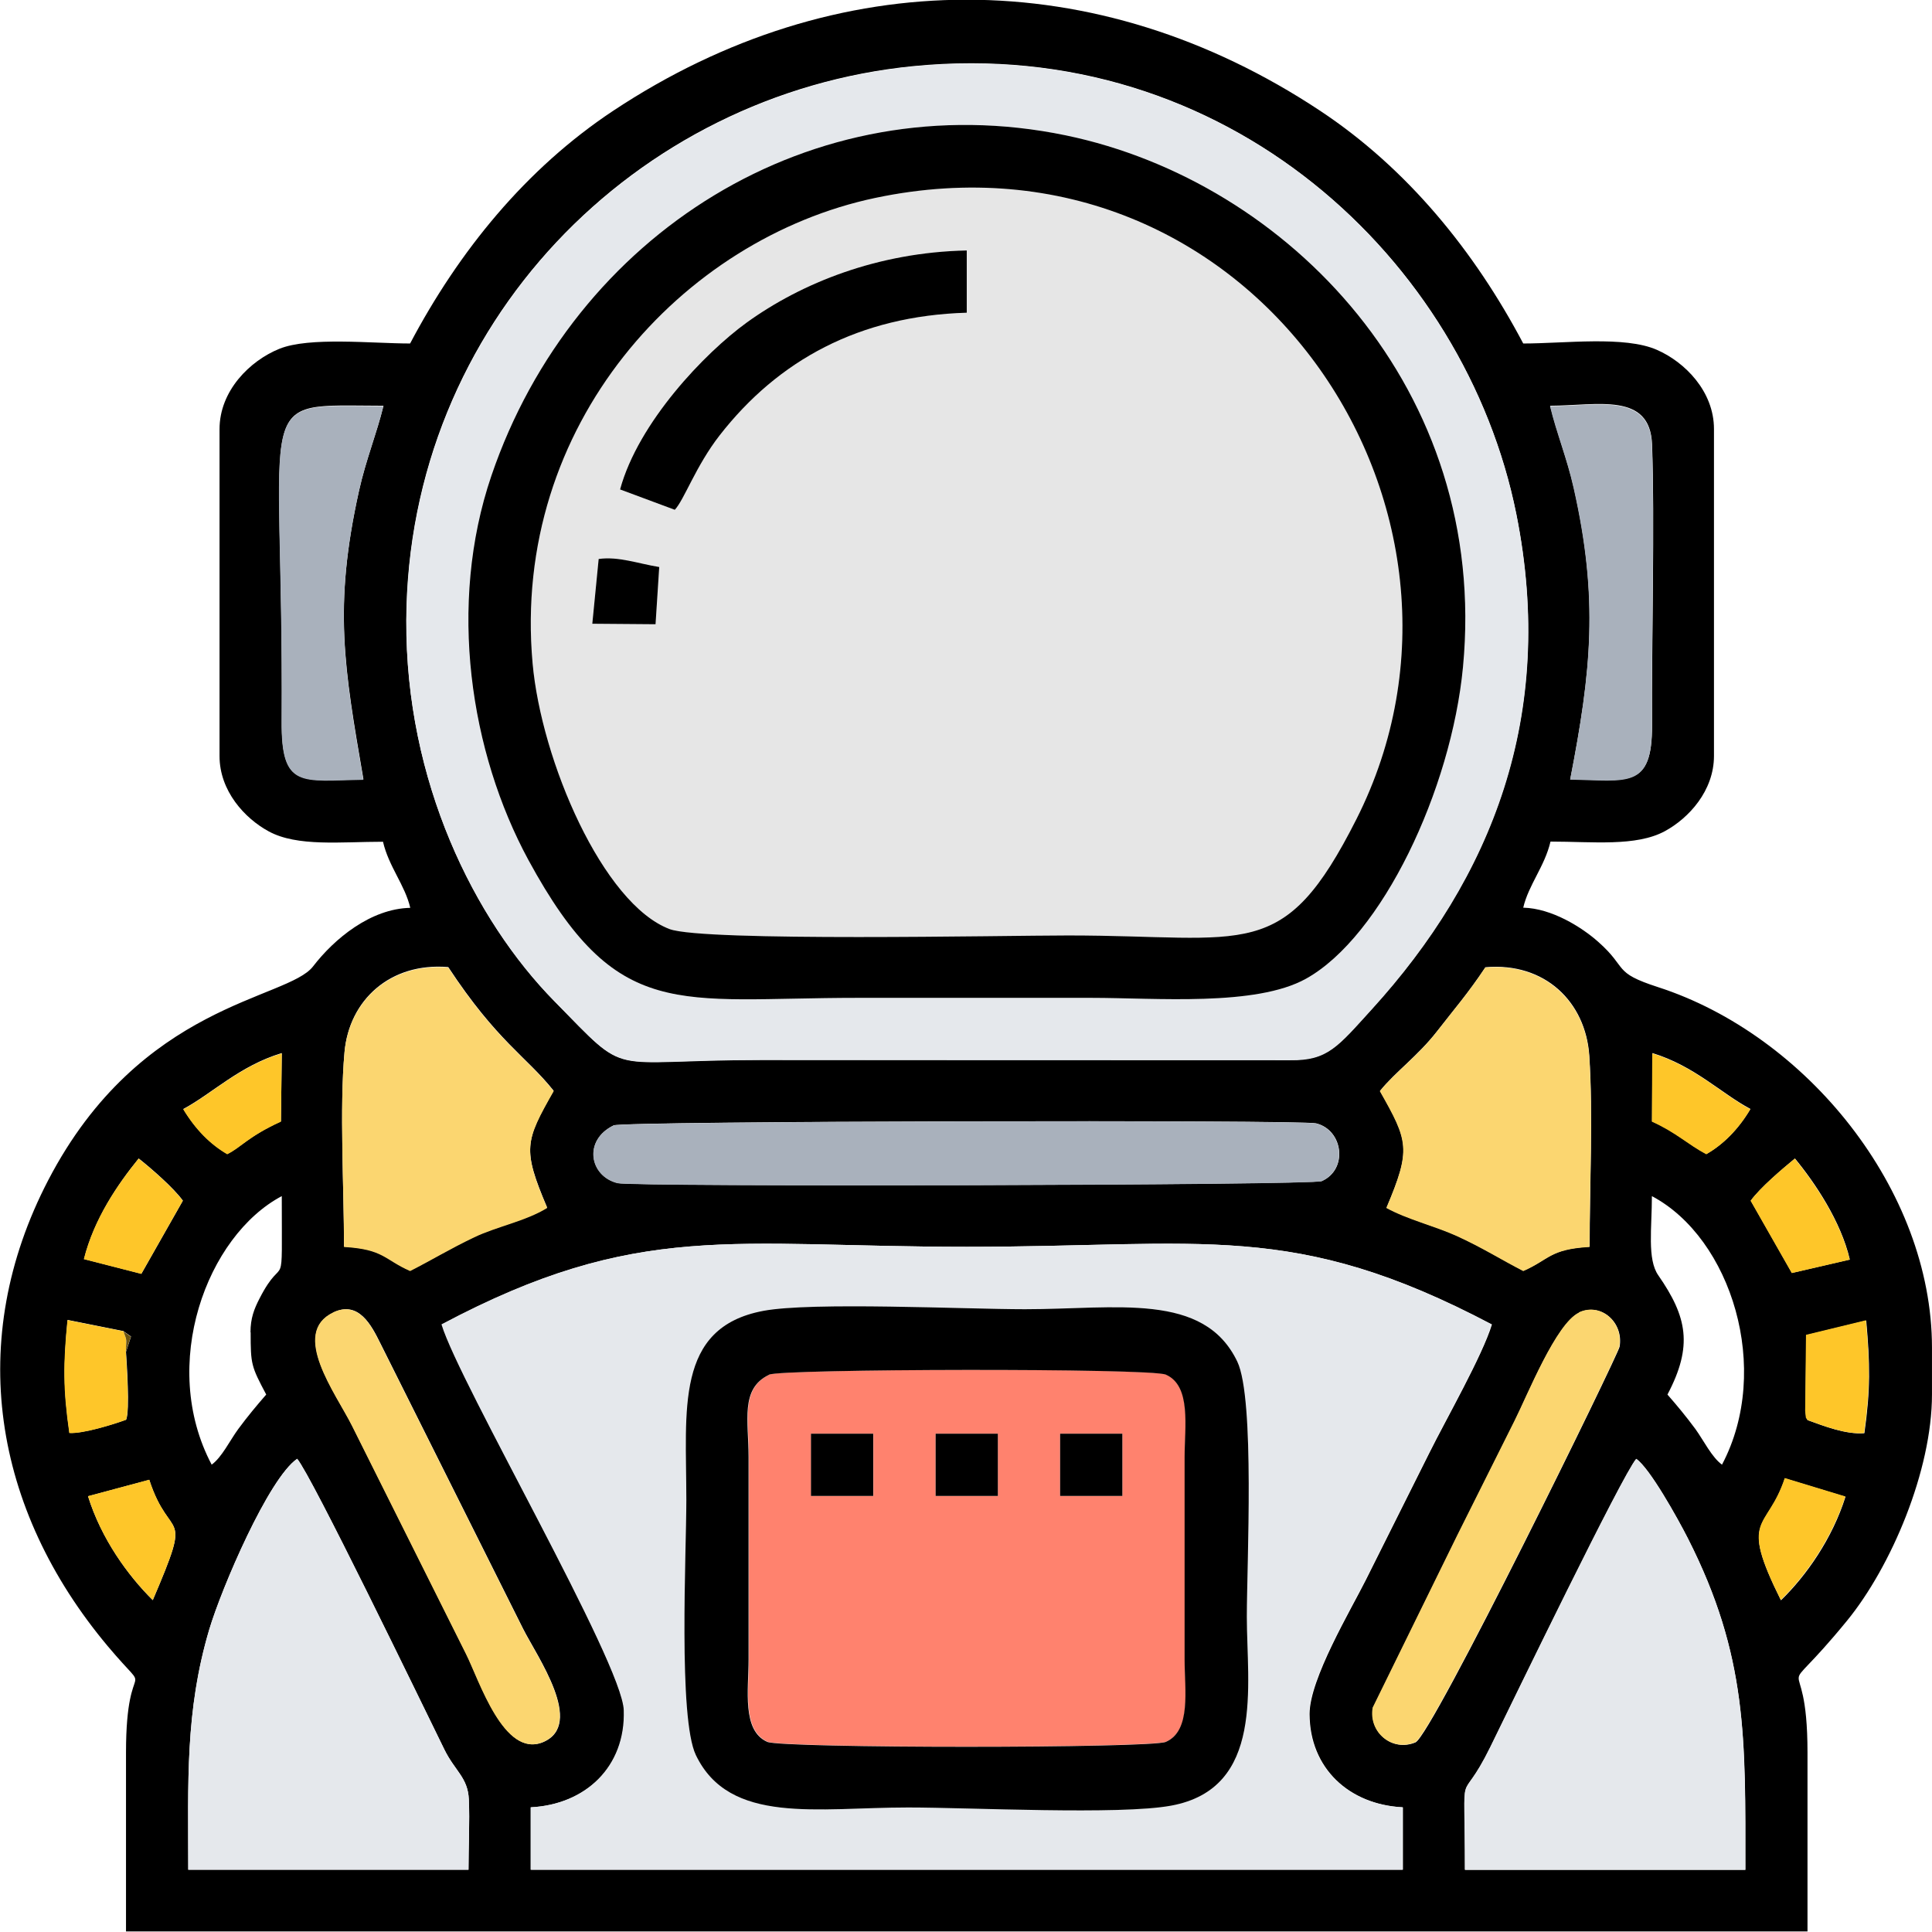 <?xml version="1.0" encoding="UTF-8"?>
<!DOCTYPE svg PUBLIC "-//W3C//DTD SVG 1.1//EN" "http://www.w3.org/Graphics/SVG/1.1/DTD/svg11.dtd">
<!-- Creator: CorelDRAW 2020 (64-Bit) -->
<svg xmlns="http://www.w3.org/2000/svg" xml:space="preserve" width="45.565mm" height="45.564mm" version="1.1" style="shape-rendering:geometricPrecision; text-rendering:geometricPrecision; image-rendering:optimizeQuality; fill-rule:evenodd; clip-rule:evenodd"
viewBox="0 0 115.47 115.47"
 xmlns:xlink="http://www.w3.org/1999/xlink"
 xmlns:xodm="http://www.corel.com/coreldraw/odm/2003">
 <defs>
  <style type="text/css">
   <![CDATA[
    .fil0 {fill:black}
    .fil7 {fill:#6A5311}
    .fil5 {fill:#A9B1BC}
    .fil2 {fill:#E5E8EC}
    .fil1 {fill:#E6E6E6}
    .fil4 {fill:#FBD670}
    .fil6 {fill:#FEC629}
    .fil3 {fill:#FF826E}
   ]]>
  </style>
 </defs>
 <g id="Capa_x0020_1">
  <g id="_1788610001296">
   <path class="fil0" d="M87.56 111.75c0,-6.88 -0.4,-3.42 1.52,-7.33 1.46,-2.98 7.88,-16.24 8.72,-17.22 0.8,0.55 2.47,3.55 3.08,4.74 3.58,7.06 3.44,11.99 3.44,19.82l-16.75 0zm-76.31 0c0,-5.24 -0.19,-9.45 1.25,-14.34 0.74,-2.49 3.55,-9.05 5.26,-10.22 0.86,1.01 7.32,14.37 8.8,17.38 0.63,1.28 1.4,1.67 1.46,2.97 0.06,1.31 -0.02,2.87 -0.02,4.21l-16.75 0zm95.19 -16.11c-2.53,-5.09 -0.82,-4.07 0.24,-7.28l3.62 1.1c-0.78,2.49 -2.34,4.72 -3.86,6.19zm-97.52 -7.19c1.27,3.87 2.66,1.46 0.21,7.19 -1.5,-1.49 -3.08,-3.68 -3.87,-6.21l3.65 -0.98zm102.62 -9.53c0.23,2.61 0.26,4.12 -0.11,6.74 -1.09,0.09 -2.4,-0.42 -3.39,-0.78 -0.12,-0.29 -0.05,0.17 -0.13,-0.54l0.05 -4.54 3.58 -0.87zm-17.16 -0.47c1.31,-0.62 2.67,0.59 2.42,2.04 -0.09,0.5 -11.22,23.24 -12.2,23.65 -1.39,0.58 -2.79,-0.6 -2.54,-2.07l5.06 -10.31c1.14,-2.28 2.25,-4.49 3.41,-6.82 0.78,-1.57 2.48,-5.84 3.86,-6.48zm-74.45 -0.01c1.51,-0.72 2.27,0.77 2.8,1.84l8.53 17.06c0.84,1.67 3.71,5.71 1.21,6.78 -2.33,0.99 -3.8,-3.68 -4.6,-5.26l-6.82 -13.65c-0.96,-1.92 -3.71,-5.54 -1.11,-6.77zm-12.54 1.13l0.44 0.31 -0.3 0.92c0.04,0.61 0.24,3.51 0.01,4.05 -0.73,0.27 -2.6,0.85 -3.39,0.79 -0.37,-2.62 -0.36,-4.13 -0.11,-6.75l3.35 0.67zm19.02 -0.41c11.76,-6.25 17.39,-4.64 31.38,-4.64 14.15,0 19.53,-1.61 31.38,4.64 -0.57,1.87 -2.73,5.65 -3.73,7.66 -1.3,2.6 -2.51,5.02 -3.8,7.6 -0.9,1.8 -3.37,5.93 -3.37,8.02 0.01,3.26 2.38,5.42 5.58,5.58l-0 3.73 -52.11 0 0 -3.73c3.26,-0.17 5.68,-2.41 5.57,-5.8 -0.09,-2.85 -9.83,-19.55 -10.89,-23.05zm72.32 -7.67c4.74,2.51 7.2,10.35 4.19,16.05 -0.61,-0.44 -1.1,-1.45 -1.59,-2.13 -0.57,-0.77 -1.07,-1.37 -1.67,-2.06 1.54,-2.92 1.17,-4.65 -0.55,-7.13 -0.67,-0.96 -0.38,-2.84 -0.38,-4.74zm-83.75 8.14c0,1.92 0.03,2.02 0.93,3.72 -0.59,0.68 -1.1,1.29 -1.67,2.06 -0.5,0.68 -0.98,1.69 -1.59,2.13 -3.16,-5.97 -0.29,-13.68 4.19,-16.05 0,6.32 0.18,3.17 -1.33,6.12 -0.32,0.62 -0.54,1.18 -0.54,2.02zm89.66 -7.87c0.58,-0.79 1.86,-1.87 2.64,-2.52 1.18,1.43 2.75,3.75 3.28,6.04l-3.46 0.8 -2.46 -4.32zm-99.62 3.49c0.61,-2.41 2.01,-4.46 3.27,-6.01 0.77,0.61 2.08,1.75 2.64,2.52l-2.48 4.37 -3.43 -0.88zm31.66 -7.99c0.54,-0.26 41.06,-0.34 41.98,-0.12 1.63,0.4 1.92,2.76 0.34,3.45 -0.56,0.25 -41.13,0.35 -42.08,0.12 -1.68,-0.41 -2.08,-2.56 -0.24,-3.45zm62.08 -4.32c2.52,0.77 4.11,2.41 5.86,3.34 -0.72,1.22 -1.64,2.13 -2.63,2.69 -1.1,-0.58 -1.79,-1.3 -3.25,-1.95l0.02 -4.08zm-87.8 3.34c1.73,-0.93 3.36,-2.58 5.88,-3.34l-0.05 4.08c-1.99,0.92 -2.35,1.52 -3.21,1.95 -1,-0.58 -1.88,-1.46 -2.63,-2.69zm71.52 -1.08c0.91,-1.13 2.25,-2.08 3.4,-3.55 1.03,-1.33 1.88,-2.3 2.9,-3.84 3.55,-0.31 5.99,2.06 6.21,5.29 0.23,3.51 0.02,7.82 0.02,11.41 -2.4,0.14 -2.39,0.76 -3.96,1.44 -1.36,-0.7 -2.45,-1.4 -3.99,-2.1 -1.33,-0.6 -2.94,-0.99 -4.19,-1.67 1.49,-3.51 1.31,-3.98 -0.39,-6.98zm-61.92 9.31c0,-3.52 -0.27,-8.27 0.03,-11.64 0.28,-3.09 2.72,-5.36 6.2,-5.07 2.93,4.45 4.65,5.32 6.3,7.39 -1.71,3.01 -1.88,3.47 -0.39,6.98 -1.28,0.79 -3.01,1.11 -4.35,1.75 -1.46,0.7 -2.52,1.35 -3.84,2.02 -1.56,-0.69 -1.57,-1.3 -3.96,-1.44zm34.05 -70.56c18.69,-1.84 32.96,11.58 36.01,26.76 2.42,12.08 -1.52,21.77 -8.64,29.6 -2.04,2.24 -2.63,3.06 -4.88,3.04l-31.65 -0.01c-9.44,0 -7.72,1.17 -12.32,-3.51 -4.78,-4.87 -8.9,-13.13 -8.85,-22.78 0.1,-17.72 13.74,-31.47 30.32,-33.1zm39.24 42.63c1.26,-6.48 1.71,-10.8 0.21,-17.44 -0.4,-1.75 -1.02,-3.27 -1.41,-4.89 2.85,-0.01 5.97,-0.83 6.09,2.31 0.17,4.56 -0.03,11.8 -0,16.77 0.02,3.83 -1.45,3.3 -4.89,3.24zm-72.13 0c-3.7,0.06 -4.91,0.57 -4.88,-3.48 0.12,-19.98 -1.97,-18.86 6.08,-18.85 -0.41,1.68 -1.05,3.22 -1.46,5.07 -1.55,6.96 -0.88,10.62 0.26,17.25zm2.8 -26.05c-2.29,0 -6.04,-0.41 -7.83,0.32 -1.75,0.71 -3.57,2.5 -3.57,4.8l0 19.54c0,2.08 1.5,3.72 2.94,4.5 1.71,0.93 4.31,0.62 6.83,0.62 0.35,1.5 1.31,2.58 1.63,3.95 -2.37,0.05 -4.54,1.85 -5.81,3.5 -1.54,2 -10.31,2.17 -15.83,12.78 -4.96,9.54 -3.31,19.65 3.56,27.85 2.89,3.44 1.09,0.09 1.09,6.35l0 10.7 100.5 0 0 -10.7c0,-6.95 -2.19,-2.31 2.36,-7.87 2.64,-3.23 5.08,-8.97 5.08,-13.53l0 -2.79c0,-9.45 -7.52,-18.69 -16.37,-21.55 -2.75,-0.89 -1.77,-1.11 -3.58,-2.71 -0.98,-0.87 -2.77,-2 -4.48,-2.04 0.32,-1.37 1.28,-2.46 1.63,-3.95 2.51,0 5.11,0.31 6.83,-0.62 1.44,-0.78 2.94,-2.42 2.94,-4.5l0 -19.54c0,-2.25 -1.74,-4 -3.41,-4.73 -1.93,-0.85 -5.51,-0.38 -7.99,-0.38 -2.91,-5.51 -6.92,-10.45 -12.14,-13.91 -13.36,-8.85 -28.89,-8.85 -42.25,0 -5.22,3.46 -9.23,8.4 -12.14,13.91z"/>
   <path class="fil1" d="M35.78 33.41c1.17,-0.17 2.38,0.28 3.62,0.48l-0.22 3.42 -3.78 -0.03 0.38 -3.87zm1.27 -4.16c1.09,-3.99 5.05,-8.15 7.58,-9.98 3.26,-2.35 7.82,-4.19 13.14,-4.3l0 3.72c-6.41,0.19 -11.25,2.83 -14.77,7.33 -1.43,1.83 -2.12,3.84 -2.68,4.45l-3.28 -1.22zm-5.22 10.38c0.52,5.84 4.2,14.39 8.19,15.9 2.02,0.77 20.13,0.38 23.81,0.38 10.78,0 12.86,1.73 17.24,-6.95 9.34,-18.48 -6.31,-41.86 -28.76,-37.13 -11.53,2.43 -21.75,13.55 -20.48,27.8z"/>
   <path class="fil2" d="M45.61 78.35c2.91,-0.55 12.07,-0.1 15.65,-0.1 5.45,0 10.68,-1.04 12.69,3.13 1.06,2.21 0.57,12.08 0.57,15.25 0,4.11 1.08,10.27 -4.52,11.29 -3.07,0.56 -12.04,0.11 -15.72,0.11 -5.44,0 -10.68,1.05 -12.69,-3.13 -1.06,-2.21 -0.57,-12.09 -0.57,-15.25 0,-5.39 -0.71,-10.3 4.59,-11.3zm-19.22 0.82c1.06,3.5 10.8,20.2 10.89,23.05 0.11,3.39 -2.31,5.64 -5.57,5.8l-0 3.73 52.11 0 0 -3.73c-3.2,-0.16 -5.57,-2.32 -5.58,-5.58 -0,-2.08 2.46,-6.21 3.37,-8.02 1.29,-2.58 2.5,-5 3.8,-7.6 1,-2 3.17,-5.79 3.73,-7.66 -11.85,-6.25 -17.23,-4.64 -31.38,-4.64 -13.99,0 -19.62,-1.61 -31.38,4.64z"/>
   <path class="fil2" d="M87.44 39.86c-0.7,7.35 -4.85,16.12 -9.39,18.64 -3,1.67 -8.94,1.14 -12.83,1.14 -4.65,0 -9.31,0 -13.96,0 -10.82,0 -14.37,1.53 -19.68,-8.24 -3.49,-6.42 -4.85,-15.25 -2.21,-22.97 4.92,-14.44 19.18,-23.48 34.33,-20.34 13.32,2.76 25.32,15.23 23.74,31.77zm-32.83 -35.89c-16.58,1.63 -30.22,15.38 -30.32,33.1 -0.06,9.65 4.06,17.91 8.85,22.78 4.6,4.68 2.87,3.51 12.32,3.51l31.65 0.01c2.25,0.03 2.84,-0.8 4.88,-3.04 7.13,-7.83 11.06,-17.53 8.64,-29.6 -3.05,-15.18 -17.32,-28.6 -36.01,-26.76z"/>
   <path class="fil0" d="M31.83 39.63c-1.27,-14.24 8.96,-25.37 20.48,-27.8 22.45,-4.73 38.1,18.65 28.76,37.13 -4.38,8.67 -6.46,6.95 -17.24,6.95 -3.68,0 -21.79,0.38 -23.81,-0.38 -3.99,-1.51 -7.67,-10.06 -8.19,-15.9zm55.61 0.23c1.57,-16.54 -10.42,-29 -23.74,-31.77 -15.16,-3.14 -29.41,5.9 -34.33,20.34 -2.63,7.72 -1.27,16.55 2.21,22.97 5.31,9.77 8.87,8.24 19.68,8.24 4.65,0 9.31,0 13.96,0 3.88,0 9.82,0.53 12.83,-1.14 4.54,-2.52 8.69,-11.29 9.39,-18.64z"/>
   <path class="fil3" d="M63.36 85.69l3.72 0 0 3.72 -3.72 0 0 -3.72zm-7.44 0l3.72 0 0 3.72 -3.72 0 0 -3.72zm-7.44 0l3.72 0 0 3.72 -3.72 0 0 -3.72zm-2.5 -3.53c-1.73,0.84 -1.22,2.74 -1.22,4.92l0 12.1c-0,1.81 -0.41,4.25 1.12,4.92 0.88,0.39 22.94,0.39 23.82,-0 1.53,-0.68 1.12,-3.12 1.12,-4.92l0 -12.1c0,-1.8 0.41,-4.25 -1.12,-4.93 -0.91,-0.4 -23,-0.34 -23.71,0z"/>
   <path class="fil0" d="M45.97 82.16c0.71,-0.35 22.81,-0.4 23.71,-0 1.53,0.67 1.12,3.12 1.12,4.93l0 12.1c0,1.81 0.41,4.25 -1.12,4.92 -0.88,0.39 -22.94,0.39 -23.82,0 -1.53,-0.67 -1.12,-3.12 -1.12,-4.92l0 -12.1c-0,-2.18 -0.51,-4.09 1.22,-4.92zm-0.36 -3.81c-5.29,1 -4.59,5.91 -4.59,11.3 0,3.16 -0.49,13.04 0.57,15.25 2.01,4.18 7.25,3.13 12.69,3.13 3.68,0 12.65,0.46 15.72,-0.11 5.6,-1.03 4.52,-7.18 4.52,-11.29 0,-3.16 0.49,-13.03 -0.57,-15.25 -2,-4.18 -7.24,-3.13 -12.69,-3.13 -3.59,0 -12.74,-0.45 -15.65,0.1z"/>
   <path class="fil2" d="M11.25 111.75l16.75 0c0,-1.34 0.08,-2.9 0.02,-4.21 -0.06,-1.3 -0.83,-1.69 -1.46,-2.97 -1.48,-3.02 -7.94,-16.37 -8.8,-17.38 -1.71,1.17 -4.52,7.73 -5.26,10.22 -1.45,4.89 -1.25,9.1 -1.25,14.34z"/>
   <path class="fil2" d="M87.56 111.75l16.75 0c0,-7.83 0.15,-12.76 -3.44,-19.82 -0.6,-1.19 -2.27,-4.19 -3.08,-4.74 -0.84,0.98 -7.26,14.24 -8.72,17.22 -1.92,3.91 -1.52,0.45 -1.52,7.33z"/>
   <path class="fil4" d="M20.55 74.53c2.39,0.14 2.4,0.75 3.96,1.44 1.32,-0.67 2.37,-1.32 3.84,-2.02 1.34,-0.64 3.07,-0.96 4.35,-1.75 -1.49,-3.51 -1.32,-3.97 0.39,-6.98 -1.65,-2.08 -3.37,-2.94 -6.3,-7.39 -3.48,-0.29 -5.92,1.97 -6.2,5.07 -0.31,3.37 -0.03,8.12 -0.03,11.64z"/>
   <path class="fil4" d="M82.47 65.22c1.7,3 1.87,3.47 0.39,6.98 1.25,0.69 2.86,1.07 4.19,1.67 1.54,0.7 2.63,1.4 3.99,2.1 1.56,-0.68 1.56,-1.3 3.96,-1.44 0,-3.6 0.22,-7.9 -0.02,-11.41 -0.22,-3.23 -2.66,-5.59 -6.21,-5.29 -1.02,1.54 -1.87,2.51 -2.9,3.84 -1.14,1.47 -2.49,2.42 -3.4,3.55z"/>
   <path class="fil5" d="M36.67 67.27c-1.84,0.89 -1.44,3.04 0.24,3.45 0.96,0.23 41.53,0.13 42.08,-0.12 1.58,-0.7 1.28,-3.06 -0.34,-3.45 -0.92,-0.23 -41.45,-0.14 -41.98,0.12z"/>
   <path class="fil4" d="M19.92 78.44c-2.6,1.23 0.15,4.85 1.11,6.77l6.82 13.65c0.79,1.58 2.26,6.25 4.6,5.26 2.51,-1.07 -0.37,-5.11 -1.21,-6.78l-8.53 -17.06c-0.52,-1.06 -1.28,-2.55 -2.8,-1.84z"/>
   <path class="fil4" d="M94.37 78.45c-1.37,0.65 -3.07,4.91 -3.86,6.48 -1.16,2.33 -2.27,4.54 -3.41,6.82l-5.06 10.31c-0.26,1.47 1.15,2.65 2.54,2.07 0.98,-0.41 12.12,-23.14 12.2,-23.65 0.25,-1.44 -1.1,-2.66 -2.42,-2.04z"/>
   <path class="fil5" d="M21.71 46.6c-1.14,-6.63 -1.8,-10.3 -0.26,-17.25 0.41,-1.85 1.05,-3.39 1.46,-5.07 -8.05,-0.02 -5.96,-1.13 -6.08,18.85 -0.03,4.04 1.19,3.54 4.88,3.48z"/>
   <path class="fil5" d="M93.84 46.6c3.44,0.06 4.91,0.59 4.89,-3.24 -0.03,-4.97 0.17,-12.21 0,-16.77 -0.12,-3.14 -3.24,-2.32 -6.09,-2.31 0.39,1.62 1.02,3.13 1.41,4.89 1.5,6.64 1.05,10.96 -0.21,17.44z"/>
   <path class="fil0" d="M37.05 29.25l3.28 1.22c0.57,-0.61 1.25,-2.61 2.68,-4.45 3.51,-4.5 8.35,-7.14 14.77,-7.33l0 -3.72c-5.33,0.11 -9.88,1.95 -13.14,4.3 -2.53,1.83 -6.49,5.98 -7.58,9.98z"/>
   <path class="fil6" d="M5.01 75.26l3.43 0.88 2.48 -4.37c-0.56,-0.77 -1.87,-1.91 -2.64,-2.52 -1.26,1.56 -2.67,3.6 -3.27,6.01z"/>
   <path class="fil6" d="M104.63 71.77l2.46 4.32 3.46 -0.8c-0.53,-2.29 -2.11,-4.6 -3.28,-6.04 -0.78,0.64 -2.06,1.72 -2.64,2.52z"/>
   <path class="fil6" d="M107.94 79.79l-0.05 4.54c0.08,0.72 0.01,0.25 0.13,0.54 0.99,0.36 2.3,0.87 3.39,0.78 0.37,-2.62 0.34,-4.12 0.11,-6.74l-3.58 0.87z"/>
   <path class="fil6" d="M7.52 80.81c0.01,-0.84 0.08,-0.61 -0.14,-1.24l-3.35 -0.67c-0.26,2.61 -0.27,4.13 0.11,6.75 0.79,0.06 2.67,-0.52 3.39,-0.79 0.23,-0.55 0.02,-3.45 -0.01,-4.05z"/>
   <path class="fil6" d="M106.43 95.63c1.51,-1.47 3.07,-3.7 3.86,-6.19l-3.62 -1.1c-1.06,3.21 -2.77,2.19 -0.24,7.28z"/>
   <path class="fil6" d="M5.26 89.42c0.78,2.53 2.36,4.72 3.87,6.21 2.45,-5.72 1.05,-3.32 -0.21,-7.19l-3.65 0.98z"/>
   <path class="fil6" d="M98.73 67.04c1.46,0.66 2.15,1.37 3.25,1.95 0.98,-0.56 1.91,-1.47 2.63,-2.69 -1.74,-0.93 -3.33,-2.57 -5.86,-3.34l-0.02 4.08z"/>
   <path class="fil6" d="M10.95 66.3c0.74,1.23 1.63,2.11 2.63,2.69 0.86,-0.43 1.22,-1.04 3.21,-1.95l0.05 -4.08c-2.52,0.76 -4.16,2.41 -5.88,3.34z"/>
   <path class="fil0" d="M35.4 37.28l3.78 0.03 0.22 -3.42c-1.24,-0.2 -2.45,-0.65 -3.62,-0.48l-0.38 3.87z"/>
   <polygon class="fil0" points="48.47,89.41 52.19,89.41 52.19,85.69 48.47,85.69 "/>
   <polygon class="fil0" points="55.92,89.41 59.64,89.41 59.64,85.69 55.92,85.69 "/>
   <polygon class="fil0" points="63.36,89.41 67.08,89.41 67.08,85.69 63.36,85.69 "/>
   <path class="fil7" d="M7.52 80.81l0.3 -0.92 -0.44 -0.31c0.23,0.62 0.16,0.4 0.14,1.24z"/>
  </g>
 </g>
</svg>
